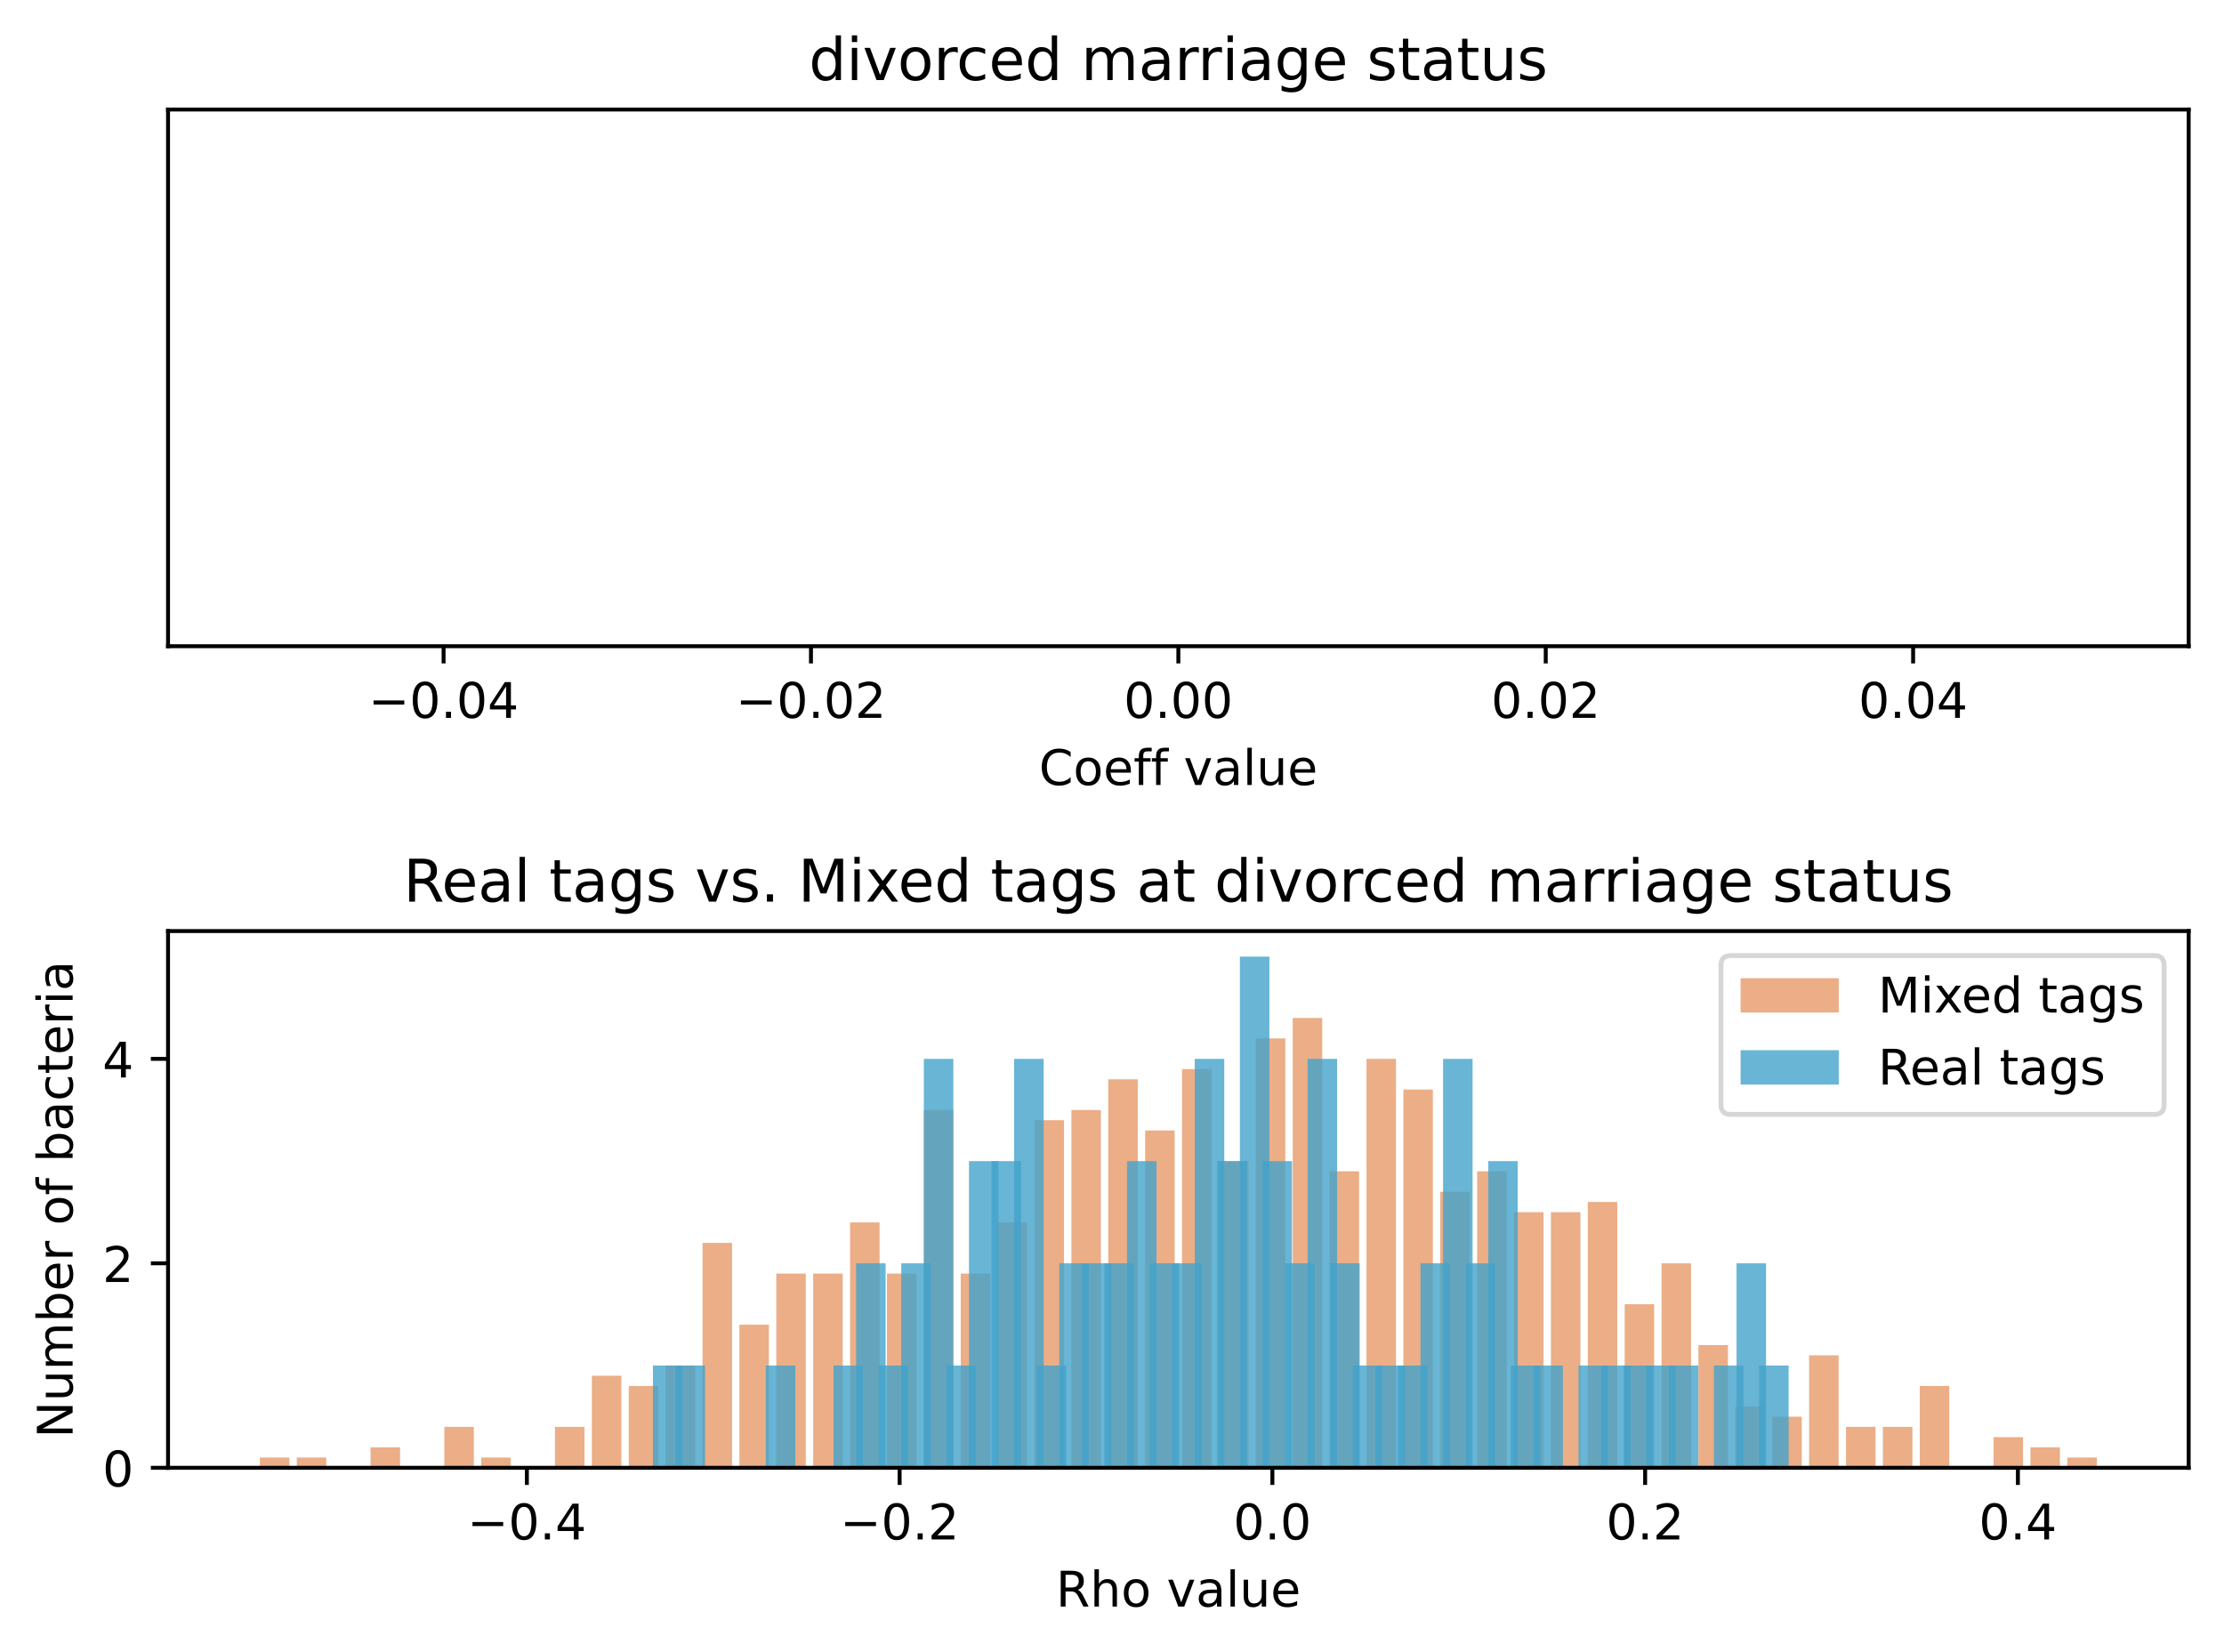 <?xml version="1.0" encoding="utf-8" standalone="no"?>
<!DOCTYPE svg PUBLIC "-//W3C//DTD SVG 1.1//EN"
  "http://www.w3.org/Graphics/SVG/1.1/DTD/svg11.dtd">
<!-- Created with matplotlib (https://matplotlib.org/) -->
<svg height="336.634pt" version="1.1" viewBox="0 0 453.171 336.634" width="453.171pt" xmlns="http://www.w3.org/2000/svg" xmlns:xlink="http://www.w3.org/1999/xlink">
 <defs>
  <style type="text/css">*{stroke-linecap:butt;stroke-linejoin:round;}</style>
 </defs>
 <g id="figure_1">
  <g id="patch_1">
   <path d="M 0 336.634 
L 453.171 336.634 
L 453.171 0 
L 0 0 
z
" style="fill:#ffffff;"/>
  </g>
  <g id="axes_1">
   <g id="patch_2">
    <path d="M 34.241 131.678 
L 445.971 131.678 
L 445.971 22.318 
L 34.241 22.318 
z
" style="fill:#ffffff;"/>
   </g>
   <g id="matplotlib.axis_1">
    <g id="xtick_1">
     <g id="line2d_1">
      <defs>
       <path d="M 0 0 
L 0 3.5 
" id="m113844a8a0" style="stroke:#000000;stroke-width:0.8;"/>
      </defs>
      <g>
       <use style="stroke:#000000;stroke-width:0.8;" x="90.386" xlink:href="#m113844a8a0" y="131.678"/>
      </g>
     </g>
     <g id="text_1">
      <!-- −0.04 -->
      <g transform="translate(75.063 146.277)scale(0.1 -0.1)">
       <defs>
        <path d="M 10.594 35.5 
L 73.188 35.5 
L 73.188 27.203 
L 10.594 27.203 
z
" id="DejaVuSans-8722"/>
        <path d="M 31.781 66.406 
Q 24.172 66.406 20.328 58.906 
Q 16.5 51.422 16.5 36.375 
Q 16.5 21.391 20.328 13.891 
Q 24.172 6.391 31.781 6.391 
Q 39.453 6.391 43.281 13.891 
Q 47.125 21.391 47.125 36.375 
Q 47.125 51.422 43.281 58.906 
Q 39.453 66.406 31.781 66.406 
z
M 31.781 74.219 
Q 44.047 74.219 50.516 64.516 
Q 56.984 54.828 56.984 36.375 
Q 56.984 17.969 50.516 8.266 
Q 44.047 -1.422 31.781 -1.422 
Q 19.531 -1.422 13.062 8.266 
Q 6.594 17.969 6.594 36.375 
Q 6.594 54.828 13.062 64.516 
Q 19.531 74.219 31.781 74.219 
z
" id="DejaVuSans-48"/>
        <path d="M 10.688 12.406 
L 21 12.406 
L 21 0 
L 10.688 0 
z
" id="DejaVuSans-46"/>
        <path d="M 37.797 64.312 
L 12.891 25.391 
L 37.797 25.391 
z
M 35.203 72.906 
L 47.609 72.906 
L 47.609 25.391 
L 58.016 25.391 
L 58.016 17.188 
L 47.609 17.188 
L 47.609 0 
L 37.797 0 
L 37.797 17.188 
L 4.891 17.188 
L 4.891 26.703 
z
" id="DejaVuSans-52"/>
       </defs>
       <use xlink:href="#DejaVuSans-8722"/>
       <use x="83.789" xlink:href="#DejaVuSans-48"/>
       <use x="147.412" xlink:href="#DejaVuSans-46"/>
       <use x="179.199" xlink:href="#DejaVuSans-48"/>
       <use x="242.822" xlink:href="#DejaVuSans-52"/>
      </g>
     </g>
    </g>
    <g id="xtick_2">
     <g id="line2d_2">
      <g>
       <use style="stroke:#000000;stroke-width:0.8;" x="165.246" xlink:href="#m113844a8a0" y="131.678"/>
      </g>
     </g>
     <g id="text_2">
      <!-- −0.02 -->
      <g transform="translate(149.923 146.277)scale(0.1 -0.1)">
       <defs>
        <path d="M 19.188 8.297 
L 53.609 8.297 
L 53.609 0 
L 7.328 0 
L 7.328 8.297 
Q 12.938 14.109 22.625 23.891 
Q 32.328 33.688 34.812 36.531 
Q 39.547 41.844 41.422 45.531 
Q 43.312 49.219 43.312 52.781 
Q 43.312 58.594 39.234 62.25 
Q 35.156 65.922 28.609 65.922 
Q 23.969 65.922 18.812 64.312 
Q 13.672 62.703 7.812 59.422 
L 7.812 69.391 
Q 13.766 71.781 18.938 73 
Q 24.125 74.219 28.422 74.219 
Q 39.75 74.219 46.484 68.547 
Q 53.219 62.891 53.219 53.422 
Q 53.219 48.922 51.531 44.891 
Q 49.859 40.875 45.406 35.406 
Q 44.188 33.984 37.641 27.219 
Q 31.109 20.453 19.188 8.297 
z
" id="DejaVuSans-50"/>
       </defs>
       <use xlink:href="#DejaVuSans-8722"/>
       <use x="83.789" xlink:href="#DejaVuSans-48"/>
       <use x="147.412" xlink:href="#DejaVuSans-46"/>
       <use x="179.199" xlink:href="#DejaVuSans-48"/>
       <use x="242.822" xlink:href="#DejaVuSans-50"/>
      </g>
     </g>
    </g>
    <g id="xtick_3">
     <g id="line2d_3">
      <g>
       <use style="stroke:#000000;stroke-width:0.8;" x="240.106" xlink:href="#m113844a8a0" y="131.678"/>
      </g>
     </g>
     <g id="text_3">
      <!-- 0.00 -->
      <g transform="translate(228.973 146.277)scale(0.1 -0.1)">
       <use xlink:href="#DejaVuSans-48"/>
       <use x="63.623" xlink:href="#DejaVuSans-46"/>
       <use x="95.41" xlink:href="#DejaVuSans-48"/>
       <use x="159.033" xlink:href="#DejaVuSans-48"/>
      </g>
     </g>
    </g>
    <g id="xtick_4">
     <g id="line2d_4">
      <g>
       <use style="stroke:#000000;stroke-width:0.8;" x="314.966" xlink:href="#m113844a8a0" y="131.678"/>
      </g>
     </g>
     <g id="text_4">
      <!-- 0.02 -->
      <g transform="translate(303.833 146.277)scale(0.1 -0.1)">
       <use xlink:href="#DejaVuSans-48"/>
       <use x="63.623" xlink:href="#DejaVuSans-46"/>
       <use x="95.41" xlink:href="#DejaVuSans-48"/>
       <use x="159.033" xlink:href="#DejaVuSans-50"/>
      </g>
     </g>
    </g>
    <g id="xtick_5">
     <g id="line2d_5">
      <g>
       <use style="stroke:#000000;stroke-width:0.8;" x="389.826" xlink:href="#m113844a8a0" y="131.678"/>
      </g>
     </g>
     <g id="text_5">
      <!-- 0.04 -->
      <g transform="translate(378.693 146.277)scale(0.1 -0.1)">
       <use xlink:href="#DejaVuSans-48"/>
       <use x="63.623" xlink:href="#DejaVuSans-46"/>
       <use x="95.41" xlink:href="#DejaVuSans-48"/>
       <use x="159.033" xlink:href="#DejaVuSans-52"/>
      </g>
     </g>
    </g>
    <g id="text_6">
     <!-- Coeff value -->
     <g transform="translate(211.711 159.955)scale(0.1 -0.1)">
      <defs>
       <path d="M 64.406 67.281 
L 64.406 56.891 
Q 59.422 61.531 53.781 63.812 
Q 48.141 66.109 41.797 66.109 
Q 29.297 66.109 22.656 58.469 
Q 16.016 50.828 16.016 36.375 
Q 16.016 21.969 22.656 14.328 
Q 29.297 6.688 41.797 6.688 
Q 48.141 6.688 53.781 8.984 
Q 59.422 11.281 64.406 15.922 
L 64.406 5.609 
Q 59.234 2.094 53.438 0.328 
Q 47.656 -1.422 41.219 -1.422 
Q 24.656 -1.422 15.125 8.703 
Q 5.609 18.844 5.609 36.375 
Q 5.609 53.953 15.125 64.078 
Q 24.656 74.219 41.219 74.219 
Q 47.75 74.219 53.531 72.484 
Q 59.328 70.75 64.406 67.281 
z
" id="DejaVuSans-67"/>
       <path d="M 30.609 48.391 
Q 23.391 48.391 19.188 42.75 
Q 14.984 37.109 14.984 27.297 
Q 14.984 17.484 19.156 11.844 
Q 23.344 6.203 30.609 6.203 
Q 37.797 6.203 41.984 11.859 
Q 46.188 17.531 46.188 27.297 
Q 46.188 37.016 41.984 42.703 
Q 37.797 48.391 30.609 48.391 
z
M 30.609 56 
Q 42.328 56 49.016 48.375 
Q 55.719 40.766 55.719 27.297 
Q 55.719 13.875 49.016 6.219 
Q 42.328 -1.422 30.609 -1.422 
Q 18.844 -1.422 12.172 6.219 
Q 5.516 13.875 5.516 27.297 
Q 5.516 40.766 12.172 48.375 
Q 18.844 56 30.609 56 
z
" id="DejaVuSans-111"/>
       <path d="M 56.203 29.594 
L 56.203 25.203 
L 14.891 25.203 
Q 15.484 15.922 20.484 11.062 
Q 25.484 6.203 34.422 6.203 
Q 39.594 6.203 44.453 7.469 
Q 49.312 8.734 54.109 11.281 
L 54.109 2.781 
Q 49.266 0.734 44.188 -0.344 
Q 39.109 -1.422 33.891 -1.422 
Q 20.797 -1.422 13.156 6.188 
Q 5.516 13.812 5.516 26.812 
Q 5.516 40.234 12.766 48.109 
Q 20.016 56 32.328 56 
Q 43.359 56 49.781 48.891 
Q 56.203 41.797 56.203 29.594 
z
M 47.219 32.234 
Q 47.125 39.594 43.094 43.984 
Q 39.062 48.391 32.422 48.391 
Q 24.906 48.391 20.391 44.141 
Q 15.875 39.891 15.188 32.172 
z
" id="DejaVuSans-101"/>
       <path d="M 37.109 75.984 
L 37.109 68.5 
L 28.516 68.5 
Q 23.688 68.5 21.797 66.547 
Q 19.922 64.594 19.922 59.516 
L 19.922 54.688 
L 34.719 54.688 
L 34.719 47.703 
L 19.922 47.703 
L 19.922 0 
L 10.891 0 
L 10.891 47.703 
L 2.297 47.703 
L 2.297 54.688 
L 10.891 54.688 
L 10.891 58.5 
Q 10.891 67.625 15.141 71.797 
Q 19.391 75.984 28.609 75.984 
z
" id="DejaVuSans-102"/>
       <path id="DejaVuSans-32"/>
       <path d="M 2.984 54.688 
L 12.5 54.688 
L 29.594 8.797 
L 46.688 54.688 
L 56.203 54.688 
L 35.688 0 
L 23.484 0 
z
" id="DejaVuSans-118"/>
       <path d="M 34.281 27.484 
Q 23.391 27.484 19.188 25 
Q 14.984 22.516 14.984 16.5 
Q 14.984 11.719 18.141 8.906 
Q 21.297 6.109 26.703 6.109 
Q 34.188 6.109 38.703 11.406 
Q 43.219 16.703 43.219 25.484 
L 43.219 27.484 
z
M 52.203 31.203 
L 52.203 0 
L 43.219 0 
L 43.219 8.297 
Q 40.141 3.328 35.547 0.953 
Q 30.953 -1.422 24.312 -1.422 
Q 15.922 -1.422 10.953 3.297 
Q 6 8.016 6 15.922 
Q 6 25.141 12.172 29.828 
Q 18.359 34.516 30.609 34.516 
L 43.219 34.516 
L 43.219 35.406 
Q 43.219 41.609 39.141 45 
Q 35.062 48.391 27.688 48.391 
Q 23 48.391 18.547 47.266 
Q 14.109 46.141 10.016 43.891 
L 10.016 52.203 
Q 14.938 54.109 19.578 55.047 
Q 24.219 56 28.609 56 
Q 40.484 56 46.344 49.844 
Q 52.203 43.703 52.203 31.203 
z
" id="DejaVuSans-97"/>
       <path d="M 9.422 75.984 
L 18.406 75.984 
L 18.406 0 
L 9.422 0 
z
" id="DejaVuSans-108"/>
       <path d="M 8.5 21.578 
L 8.5 54.688 
L 17.484 54.688 
L 17.484 21.922 
Q 17.484 14.156 20.5 10.266 
Q 23.531 6.391 29.594 6.391 
Q 36.859 6.391 41.078 11.031 
Q 45.312 15.672 45.312 23.688 
L 45.312 54.688 
L 54.297 54.688 
L 54.297 0 
L 45.312 0 
L 45.312 8.406 
Q 42.047 3.422 37.719 1 
Q 33.406 -1.422 27.688 -1.422 
Q 18.266 -1.422 13.375 4.438 
Q 8.5 10.297 8.5 21.578 
z
M 31.109 56 
z
" id="DejaVuSans-117"/>
      </defs>
      <use xlink:href="#DejaVuSans-67"/>
      <use x="69.824" xlink:href="#DejaVuSans-111"/>
      <use x="131.006" xlink:href="#DejaVuSans-101"/>
      <use x="192.529" xlink:href="#DejaVuSans-102"/>
      <use x="227.734" xlink:href="#DejaVuSans-102"/>
      <use x="262.939" xlink:href="#DejaVuSans-32"/>
      <use x="294.727" xlink:href="#DejaVuSans-118"/>
      <use x="353.906" xlink:href="#DejaVuSans-97"/>
      <use x="415.186" xlink:href="#DejaVuSans-108"/>
      <use x="442.969" xlink:href="#DejaVuSans-117"/>
      <use x="506.348" xlink:href="#DejaVuSans-101"/>
     </g>
    </g>
   </g>
   <g id="matplotlib.axis_2"/>
   <g id="patch_3">
    <path d="M 34.241 131.678 
L 34.241 22.318 
" style="fill:none;stroke:#000000;stroke-linecap:square;stroke-linejoin:miter;stroke-width:0.8;"/>
   </g>
   <g id="patch_4">
    <path d="M 445.971 131.678 
L 445.971 22.318 
" style="fill:none;stroke:#000000;stroke-linecap:square;stroke-linejoin:miter;stroke-width:0.8;"/>
   </g>
   <g id="patch_5">
    <path d="M 34.241 131.678 
L 445.971 131.678 
" style="fill:none;stroke:#000000;stroke-linecap:square;stroke-linejoin:miter;stroke-width:0.8;"/>
   </g>
   <g id="patch_6">
    <path d="M 34.241 22.318 
L 445.971 22.318 
" style="fill:none;stroke:#000000;stroke-linecap:square;stroke-linejoin:miter;stroke-width:0.8;"/>
   </g>
   <g id="text_7">
    <!-- divorced marriage status -->
    <g transform="translate(164.833 16.318)scale(0.12 -0.12)">
     <defs>
      <path d="M 45.406 46.391 
L 45.406 75.984 
L 54.391 75.984 
L 54.391 0 
L 45.406 0 
L 45.406 8.203 
Q 42.578 3.328 38.25 0.953 
Q 33.938 -1.422 27.875 -1.422 
Q 17.969 -1.422 11.734 6.484 
Q 5.516 14.406 5.516 27.297 
Q 5.516 40.188 11.734 48.094 
Q 17.969 56 27.875 56 
Q 33.938 56 38.25 53.625 
Q 42.578 51.266 45.406 46.391 
z
M 14.797 27.297 
Q 14.797 17.391 18.875 11.75 
Q 22.953 6.109 30.078 6.109 
Q 37.203 6.109 41.297 11.75 
Q 45.406 17.391 45.406 27.297 
Q 45.406 37.203 41.297 42.844 
Q 37.203 48.484 30.078 48.484 
Q 22.953 48.484 18.875 42.844 
Q 14.797 37.203 14.797 27.297 
z
" id="DejaVuSans-100"/>
      <path d="M 9.422 54.688 
L 18.406 54.688 
L 18.406 0 
L 9.422 0 
z
M 9.422 75.984 
L 18.406 75.984 
L 18.406 64.594 
L 9.422 64.594 
z
" id="DejaVuSans-105"/>
      <path d="M 41.109 46.297 
Q 39.594 47.172 37.812 47.578 
Q 36.031 48 33.891 48 
Q 26.266 48 22.188 43.047 
Q 18.109 38.094 18.109 28.812 
L 18.109 0 
L 9.078 0 
L 9.078 54.688 
L 18.109 54.688 
L 18.109 46.188 
Q 20.953 51.172 25.484 53.578 
Q 30.031 56 36.531 56 
Q 37.453 56 38.578 55.875 
Q 39.703 55.766 41.062 55.516 
z
" id="DejaVuSans-114"/>
      <path d="M 48.781 52.594 
L 48.781 44.188 
Q 44.969 46.297 41.141 47.344 
Q 37.312 48.391 33.406 48.391 
Q 24.656 48.391 19.812 42.844 
Q 14.984 37.312 14.984 27.297 
Q 14.984 17.281 19.812 11.734 
Q 24.656 6.203 33.406 6.203 
Q 37.312 6.203 41.141 7.25 
Q 44.969 8.297 48.781 10.406 
L 48.781 2.094 
Q 45.016 0.344 40.984 -0.531 
Q 36.969 -1.422 32.422 -1.422 
Q 20.062 -1.422 12.781 6.344 
Q 5.516 14.109 5.516 27.297 
Q 5.516 40.672 12.859 48.328 
Q 20.219 56 33.016 56 
Q 37.156 56 41.109 55.141 
Q 45.062 54.297 48.781 52.594 
z
" id="DejaVuSans-99"/>
      <path d="M 52 44.188 
Q 55.375 50.25 60.062 53.125 
Q 64.75 56 71.094 56 
Q 79.641 56 84.281 50.016 
Q 88.922 44.047 88.922 33.016 
L 88.922 0 
L 79.891 0 
L 79.891 32.719 
Q 79.891 40.578 77.094 44.375 
Q 74.312 48.188 68.609 48.188 
Q 61.625 48.188 57.562 43.547 
Q 53.516 38.922 53.516 30.906 
L 53.516 0 
L 44.484 0 
L 44.484 32.719 
Q 44.484 40.625 41.703 44.406 
Q 38.922 48.188 33.109 48.188 
Q 26.219 48.188 22.156 43.531 
Q 18.109 38.875 18.109 30.906 
L 18.109 0 
L 9.078 0 
L 9.078 54.688 
L 18.109 54.688 
L 18.109 46.188 
Q 21.188 51.219 25.484 53.609 
Q 29.781 56 35.688 56 
Q 41.656 56 45.828 52.969 
Q 50 49.953 52 44.188 
z
" id="DejaVuSans-109"/>
      <path d="M 45.406 27.984 
Q 45.406 37.75 41.375 43.109 
Q 37.359 48.484 30.078 48.484 
Q 22.859 48.484 18.828 43.109 
Q 14.797 37.75 14.797 27.984 
Q 14.797 18.266 18.828 12.891 
Q 22.859 7.516 30.078 7.516 
Q 37.359 7.516 41.375 12.891 
Q 45.406 18.266 45.406 27.984 
z
M 54.391 6.781 
Q 54.391 -7.172 48.188 -13.984 
Q 42 -20.797 29.203 -20.797 
Q 24.469 -20.797 20.266 -20.094 
Q 16.062 -19.391 12.109 -17.922 
L 12.109 -9.188 
Q 16.062 -11.328 19.922 -12.344 
Q 23.781 -13.375 27.781 -13.375 
Q 36.625 -13.375 41.016 -8.766 
Q 45.406 -4.156 45.406 5.172 
L 45.406 9.625 
Q 42.625 4.781 38.281 2.391 
Q 33.938 0 27.875 0 
Q 17.828 0 11.672 7.656 
Q 5.516 15.328 5.516 27.984 
Q 5.516 40.672 11.672 48.328 
Q 17.828 56 27.875 56 
Q 33.938 56 38.281 53.609 
Q 42.625 51.219 45.406 46.391 
L 45.406 54.688 
L 54.391 54.688 
z
" id="DejaVuSans-103"/>
      <path d="M 44.281 53.078 
L 44.281 44.578 
Q 40.484 46.531 36.375 47.5 
Q 32.281 48.484 27.875 48.484 
Q 21.188 48.484 17.844 46.438 
Q 14.5 44.391 14.5 40.281 
Q 14.5 37.156 16.891 35.375 
Q 19.281 33.594 26.516 31.984 
L 29.594 31.297 
Q 39.156 29.25 43.188 25.516 
Q 47.219 21.781 47.219 15.094 
Q 47.219 7.469 41.188 3.016 
Q 35.156 -1.422 24.609 -1.422 
Q 20.219 -1.422 15.453 -0.562 
Q 10.688 0.297 5.422 2 
L 5.422 11.281 
Q 10.406 8.688 15.234 7.391 
Q 20.062 6.109 24.812 6.109 
Q 31.156 6.109 34.562 8.281 
Q 37.984 10.453 37.984 14.406 
Q 37.984 18.062 35.516 20.016 
Q 33.062 21.969 24.703 23.781 
L 21.578 24.516 
Q 13.234 26.266 9.516 29.906 
Q 5.812 33.547 5.812 39.891 
Q 5.812 47.609 11.281 51.797 
Q 16.75 56 26.812 56 
Q 31.781 56 36.172 55.266 
Q 40.578 54.547 44.281 53.078 
z
" id="DejaVuSans-115"/>
      <path d="M 18.312 70.219 
L 18.312 54.688 
L 36.812 54.688 
L 36.812 47.703 
L 18.312 47.703 
L 18.312 18.016 
Q 18.312 11.328 20.141 9.422 
Q 21.969 7.516 27.594 7.516 
L 36.812 7.516 
L 36.812 0 
L 27.594 0 
Q 17.188 0 13.234 3.875 
Q 9.281 7.766 9.281 18.016 
L 9.281 47.703 
L 2.688 47.703 
L 2.688 54.688 
L 9.281 54.688 
L 9.281 70.219 
z
" id="DejaVuSans-116"/>
     </defs>
     <use xlink:href="#DejaVuSans-100"/>
     <use x="63.477" xlink:href="#DejaVuSans-105"/>
     <use x="91.26" xlink:href="#DejaVuSans-118"/>
     <use x="150.439" xlink:href="#DejaVuSans-111"/>
     <use x="211.621" xlink:href="#DejaVuSans-114"/>
     <use x="250.484" xlink:href="#DejaVuSans-99"/>
     <use x="305.465" xlink:href="#DejaVuSans-101"/>
     <use x="366.988" xlink:href="#DejaVuSans-100"/>
     <use x="430.465" xlink:href="#DejaVuSans-32"/>
     <use x="462.252" xlink:href="#DejaVuSans-109"/>
     <use x="559.664" xlink:href="#DejaVuSans-97"/>
     <use x="620.943" xlink:href="#DejaVuSans-114"/>
     <use x="660.307" xlink:href="#DejaVuSans-114"/>
     <use x="701.42" xlink:href="#DejaVuSans-105"/>
     <use x="729.203" xlink:href="#DejaVuSans-97"/>
     <use x="790.482" xlink:href="#DejaVuSans-103"/>
     <use x="853.959" xlink:href="#DejaVuSans-101"/>
     <use x="915.482" xlink:href="#DejaVuSans-32"/>
     <use x="947.27" xlink:href="#DejaVuSans-115"/>
     <use x="999.369" xlink:href="#DejaVuSans-116"/>
     <use x="1038.578" xlink:href="#DejaVuSans-97"/>
     <use x="1099.857" xlink:href="#DejaVuSans-116"/>
     <use x="1139.066" xlink:href="#DejaVuSans-117"/>
     <use x="1202.445" xlink:href="#DejaVuSans-115"/>
    </g>
   </g>
  </g>
  <g id="axes_2">
   <g id="patch_7">
    <path d="M 34.241 299.078 
L 445.971 299.078 
L 445.971 189.718 
L 34.241 189.718 
z
" style="fill:#ffffff;"/>
   </g>
   <g id="patch_8">
    <path clip-path="url(#p872547161a)" d="M 52.956 299.078 
L 58.968 299.078 
L 58.968 296.995 
L 52.956 296.995 
z
" style="fill:#d95f0e;opacity:0.5;"/>
   </g>
   <g id="patch_9">
    <path clip-path="url(#p872547161a)" d="M 60.472 299.078 
L 66.485 299.078 
L 66.485 296.995 
L 60.472 296.995 
z
" style="fill:#d95f0e;opacity:0.5;"/>
   </g>
   <g id="patch_10">
    <path clip-path="url(#p872547161a)" d="M 67.988 299.078 
L 74.001 299.078 
L 74.001 299.078 
L 67.988 299.078 
z
" style="fill:#d95f0e;opacity:0.5;"/>
   </g>
   <g id="patch_11">
    <path clip-path="url(#p872547161a)" d="M 75.504 299.078 
L 81.517 299.078 
L 81.517 294.912 
L 75.504 294.912 
z
" style="fill:#d95f0e;opacity:0.5;"/>
   </g>
   <g id="patch_12">
    <path clip-path="url(#p872547161a)" d="M 83.02 299.078 
L 89.033 299.078 
L 89.033 299.078 
L 83.02 299.078 
z
" style="fill:#d95f0e;opacity:0.5;"/>
   </g>
   <g id="patch_13">
    <path clip-path="url(#p872547161a)" d="M 90.536 299.078 
L 96.549 299.078 
L 96.549 290.746 
L 90.536 290.746 
z
" style="fill:#d95f0e;opacity:0.5;"/>
   </g>
   <g id="patch_14">
    <path clip-path="url(#p872547161a)" d="M 98.052 299.078 
L 104.065 299.078 
L 104.065 296.995 
L 98.052 296.995 
z
" style="fill:#d95f0e;opacity:0.5;"/>
   </g>
   <g id="patch_15">
    <path clip-path="url(#p872547161a)" d="M 105.568 299.078 
L 111.581 299.078 
L 111.581 299.078 
L 105.568 299.078 
z
" style="fill:#d95f0e;opacity:0.5;"/>
   </g>
   <g id="patch_16">
    <path clip-path="url(#p872547161a)" d="M 113.084 299.078 
L 119.097 299.078 
L 119.097 290.746 
L 113.084 290.746 
z
" style="fill:#d95f0e;opacity:0.5;"/>
   </g>
   <g id="patch_17">
    <path clip-path="url(#p872547161a)" d="M 120.6 299.078 
L 126.613 299.078 
L 126.613 280.331 
L 120.6 280.331 
z
" style="fill:#d95f0e;opacity:0.5;"/>
   </g>
   <g id="patch_18">
    <path clip-path="url(#p872547161a)" d="M 128.116 299.078 
L 134.129 299.078 
L 134.129 282.414 
L 128.116 282.414 
z
" style="fill:#d95f0e;opacity:0.5;"/>
   </g>
   <g id="patch_19">
    <path clip-path="url(#p872547161a)" d="M 135.632 299.078 
L 141.645 299.078 
L 141.645 278.248 
L 135.632 278.248 
z
" style="fill:#d95f0e;opacity:0.5;"/>
   </g>
   <g id="patch_20">
    <path clip-path="url(#p872547161a)" d="M 143.148 299.078 
L 149.161 299.078 
L 149.161 253.251 
L 143.148 253.251 
z
" style="fill:#d95f0e;opacity:0.5;"/>
   </g>
   <g id="patch_21">
    <path clip-path="url(#p872547161a)" d="M 150.664 299.078 
L 156.677 299.078 
L 156.677 269.915 
L 150.664 269.915 
z
" style="fill:#d95f0e;opacity:0.5;"/>
   </g>
   <g id="patch_22">
    <path clip-path="url(#p872547161a)" d="M 158.181 299.078 
L 164.193 299.078 
L 164.193 259.5 
L 158.181 259.5 
z
" style="fill:#d95f0e;opacity:0.5;"/>
   </g>
   <g id="patch_23">
    <path clip-path="url(#p872547161a)" d="M 165.697 299.078 
L 171.709 299.078 
L 171.709 259.5 
L 165.697 259.5 
z
" style="fill:#d95f0e;opacity:0.5;"/>
   </g>
   <g id="patch_24">
    <path clip-path="url(#p872547161a)" d="M 173.213 299.078 
L 179.226 299.078 
L 179.226 249.085 
L 173.213 249.085 
z
" style="fill:#d95f0e;opacity:0.5;"/>
   </g>
   <g id="patch_25">
    <path clip-path="url(#p872547161a)" d="M 180.729 299.078 
L 186.742 299.078 
L 186.742 259.5 
L 180.729 259.5 
z
" style="fill:#d95f0e;opacity:0.5;"/>
   </g>
   <g id="patch_26">
    <path clip-path="url(#p872547161a)" d="M 188.245 299.078 
L 194.258 299.078 
L 194.258 226.171 
L 188.245 226.171 
z
" style="fill:#d95f0e;opacity:0.5;"/>
   </g>
   <g id="patch_27">
    <path clip-path="url(#p872547161a)" d="M 195.761 299.078 
L 201.774 299.078 
L 201.774 259.5 
L 195.761 259.5 
z
" style="fill:#d95f0e;opacity:0.5;"/>
   </g>
   <g id="patch_28">
    <path clip-path="url(#p872547161a)" d="M 203.277 299.078 
L 209.29 299.078 
L 209.29 249.085 
L 203.277 249.085 
z
" style="fill:#d95f0e;opacity:0.5;"/>
   </g>
   <g id="patch_29">
    <path clip-path="url(#p872547161a)" d="M 210.793 299.078 
L 216.806 299.078 
L 216.806 228.255 
L 210.793 228.255 
z
" style="fill:#d95f0e;opacity:0.5;"/>
   </g>
   <g id="patch_30">
    <path clip-path="url(#p872547161a)" d="M 218.309 299.078 
L 224.322 299.078 
L 224.322 226.171 
L 218.309 226.171 
z
" style="fill:#d95f0e;opacity:0.5;"/>
   </g>
   <g id="patch_31">
    <path clip-path="url(#p872547161a)" d="M 225.825 299.078 
L 231.838 299.078 
L 231.838 219.922 
L 225.825 219.922 
z
" style="fill:#d95f0e;opacity:0.5;"/>
   </g>
   <g id="patch_32">
    <path clip-path="url(#p872547161a)" d="M 233.341 299.078 
L 239.354 299.078 
L 239.354 230.338 
L 233.341 230.338 
z
" style="fill:#d95f0e;opacity:0.5;"/>
   </g>
   <g id="patch_33">
    <path clip-path="url(#p872547161a)" d="M 240.857 299.078 
L 246.87 299.078 
L 246.87 217.839 
L 240.857 217.839 
z
" style="fill:#d95f0e;opacity:0.5;"/>
   </g>
   <g id="patch_34">
    <path clip-path="url(#p872547161a)" d="M 248.373 299.078 
L 254.386 299.078 
L 254.386 236.587 
L 248.373 236.587 
z
" style="fill:#d95f0e;opacity:0.5;"/>
   </g>
   <g id="patch_35">
    <path clip-path="url(#p872547161a)" d="M 255.889 299.078 
L 261.902 299.078 
L 261.902 211.59 
L 255.889 211.59 
z
" style="fill:#d95f0e;opacity:0.5;"/>
   </g>
   <g id="patch_36">
    <path clip-path="url(#p872547161a)" d="M 263.405 299.078 
L 269.418 299.078 
L 269.418 207.424 
L 263.405 207.424 
z
" style="fill:#d95f0e;opacity:0.5;"/>
   </g>
   <g id="patch_37">
    <path clip-path="url(#p872547161a)" d="M 270.921 299.078 
L 276.934 299.078 
L 276.934 238.67 
L 270.921 238.67 
z
" style="fill:#d95f0e;opacity:0.5;"/>
   </g>
   <g id="patch_38">
    <path clip-path="url(#p872547161a)" d="M 278.438 299.078 
L 284.45 299.078 
L 284.45 215.756 
L 278.438 215.756 
z
" style="fill:#d95f0e;opacity:0.5;"/>
   </g>
   <g id="patch_39">
    <path clip-path="url(#p872547161a)" d="M 285.954 299.078 
L 291.966 299.078 
L 291.966 222.005 
L 285.954 222.005 
z
" style="fill:#d95f0e;opacity:0.5;"/>
   </g>
   <g id="patch_40">
    <path clip-path="url(#p872547161a)" d="M 293.47 299.078 
L 299.483 299.078 
L 299.483 242.836 
L 293.47 242.836 
z
" style="fill:#d95f0e;opacity:0.5;"/>
   </g>
   <g id="patch_41">
    <path clip-path="url(#p872547161a)" d="M 300.986 299.078 
L 306.999 299.078 
L 306.999 238.67 
L 300.986 238.67 
z
" style="fill:#d95f0e;opacity:0.5;"/>
   </g>
   <g id="patch_42">
    <path clip-path="url(#p872547161a)" d="M 308.502 299.078 
L 314.515 299.078 
L 314.515 247.002 
L 308.502 247.002 
z
" style="fill:#d95f0e;opacity:0.5;"/>
   </g>
   <g id="patch_43">
    <path clip-path="url(#p872547161a)" d="M 316.018 299.078 
L 322.031 299.078 
L 322.031 247.002 
L 316.018 247.002 
z
" style="fill:#d95f0e;opacity:0.5;"/>
   </g>
   <g id="patch_44">
    <path clip-path="url(#p872547161a)" d="M 323.534 299.078 
L 329.547 299.078 
L 329.547 244.919 
L 323.534 244.919 
z
" style="fill:#d95f0e;opacity:0.5;"/>
   </g>
   <g id="patch_45">
    <path clip-path="url(#p872547161a)" d="M 331.05 299.078 
L 337.063 299.078 
L 337.063 265.749 
L 331.05 265.749 
z
" style="fill:#d95f0e;opacity:0.5;"/>
   </g>
   <g id="patch_46">
    <path clip-path="url(#p872547161a)" d="M 338.566 299.078 
L 344.579 299.078 
L 344.579 257.417 
L 338.566 257.417 
z
" style="fill:#d95f0e;opacity:0.5;"/>
   </g>
   <g id="patch_47">
    <path clip-path="url(#p872547161a)" d="M 346.082 299.078 
L 352.095 299.078 
L 352.095 274.082 
L 346.082 274.082 
z
" style="fill:#d95f0e;opacity:0.5;"/>
   </g>
   <g id="patch_48">
    <path clip-path="url(#p872547161a)" d="M 353.598 299.078 
L 359.611 299.078 
L 359.611 286.58 
L 353.598 286.58 
z
" style="fill:#d95f0e;opacity:0.5;"/>
   </g>
   <g id="patch_49">
    <path clip-path="url(#p872547161a)" d="M 361.114 299.078 
L 367.127 299.078 
L 367.127 288.663 
L 361.114 288.663 
z
" style="fill:#d95f0e;opacity:0.5;"/>
   </g>
   <g id="patch_50">
    <path clip-path="url(#p872547161a)" d="M 368.63 299.078 
L 374.643 299.078 
L 374.643 276.165 
L 368.63 276.165 
z
" style="fill:#d95f0e;opacity:0.5;"/>
   </g>
   <g id="patch_51">
    <path clip-path="url(#p872547161a)" d="M 376.146 299.078 
L 382.159 299.078 
L 382.159 290.746 
L 376.146 290.746 
z
" style="fill:#d95f0e;opacity:0.5;"/>
   </g>
   <g id="patch_52">
    <path clip-path="url(#p872547161a)" d="M 383.662 299.078 
L 389.675 299.078 
L 389.675 290.746 
L 383.662 290.746 
z
" style="fill:#d95f0e;opacity:0.5;"/>
   </g>
   <g id="patch_53">
    <path clip-path="url(#p872547161a)" d="M 391.179 299.078 
L 397.191 299.078 
L 397.191 282.414 
L 391.179 282.414 
z
" style="fill:#d95f0e;opacity:0.5;"/>
   </g>
   <g id="patch_54">
    <path clip-path="url(#p872547161a)" d="M 398.695 299.078 
L 404.707 299.078 
L 404.707 299.078 
L 398.695 299.078 
z
" style="fill:#d95f0e;opacity:0.5;"/>
   </g>
   <g id="patch_55">
    <path clip-path="url(#p872547161a)" d="M 406.211 299.078 
L 412.223 299.078 
L 412.223 292.829 
L 406.211 292.829 
z
" style="fill:#d95f0e;opacity:0.5;"/>
   </g>
   <g id="patch_56">
    <path clip-path="url(#p872547161a)" d="M 413.727 299.078 
L 419.74 299.078 
L 419.74 294.912 
L 413.727 294.912 
z
" style="fill:#d95f0e;opacity:0.5;"/>
   </g>
   <g id="patch_57">
    <path clip-path="url(#p872547161a)" d="M 421.243 299.078 
L 427.256 299.078 
L 427.256 296.995 
L 421.243 296.995 
z
" style="fill:#d95f0e;opacity:0.5;"/>
   </g>
   <g id="patch_58">
    <path clip-path="url(#p872547161a)" d="M 133.045 299.078 
L 139.058 299.078 
L 139.058 278.248 
L 133.045 278.248 
z
" style="fill:#43a2ca;opacity:0.8;"/>
   </g>
   <g id="patch_59">
    <path clip-path="url(#p872547161a)" d="M 137.645 299.078 
L 143.658 299.078 
L 143.658 278.248 
L 137.645 278.248 
z
" style="fill:#43a2ca;opacity:0.8;"/>
   </g>
   <g id="patch_60">
    <path clip-path="url(#p872547161a)" d="M 142.245 299.078 
L 148.258 299.078 
L 148.258 299.078 
L 142.245 299.078 
z
" style="fill:#43a2ca;opacity:0.8;"/>
   </g>
   <g id="patch_61">
    <path clip-path="url(#p872547161a)" d="M 146.845 299.078 
L 152.858 299.078 
L 152.858 299.078 
L 146.845 299.078 
z
" style="fill:#43a2ca;opacity:0.8;"/>
   </g>
   <g id="patch_62">
    <path clip-path="url(#p872547161a)" d="M 151.445 299.078 
L 157.458 299.078 
L 157.458 299.078 
L 151.445 299.078 
z
" style="fill:#43a2ca;opacity:0.8;"/>
   </g>
   <g id="patch_63">
    <path clip-path="url(#p872547161a)" d="M 156.045 299.078 
L 162.058 299.078 
L 162.058 278.248 
L 156.045 278.248 
z
" style="fill:#43a2ca;opacity:0.8;"/>
   </g>
   <g id="patch_64">
    <path clip-path="url(#p872547161a)" d="M 160.645 299.078 
L 166.658 299.078 
L 166.658 299.078 
L 160.645 299.078 
z
" style="fill:#43a2ca;opacity:0.8;"/>
   </g>
   <g id="patch_65">
    <path clip-path="url(#p872547161a)" d="M 165.245 299.078 
L 171.258 299.078 
L 171.258 299.078 
L 165.245 299.078 
z
" style="fill:#43a2ca;opacity:0.8;"/>
   </g>
   <g id="patch_66">
    <path clip-path="url(#p872547161a)" d="M 169.845 299.078 
L 175.858 299.078 
L 175.858 278.248 
L 169.845 278.248 
z
" style="fill:#43a2ca;opacity:0.8;"/>
   </g>
   <g id="patch_67">
    <path clip-path="url(#p872547161a)" d="M 174.445 299.078 
L 180.458 299.078 
L 180.458 257.417 
L 174.445 257.417 
z
" style="fill:#43a2ca;opacity:0.8;"/>
   </g>
   <g id="patch_68">
    <path clip-path="url(#p872547161a)" d="M 179.045 299.078 
L 185.058 299.078 
L 185.058 278.248 
L 179.045 278.248 
z
" style="fill:#43a2ca;opacity:0.8;"/>
   </g>
   <g id="patch_69">
    <path clip-path="url(#p872547161a)" d="M 183.645 299.078 
L 189.658 299.078 
L 189.658 257.417 
L 183.645 257.417 
z
" style="fill:#43a2ca;opacity:0.8;"/>
   </g>
   <g id="patch_70">
    <path clip-path="url(#p872547161a)" d="M 188.245 299.078 
L 194.258 299.078 
L 194.258 215.756 
L 188.245 215.756 
z
" style="fill:#43a2ca;opacity:0.8;"/>
   </g>
   <g id="patch_71">
    <path clip-path="url(#p872547161a)" d="M 192.845 299.078 
L 198.858 299.078 
L 198.858 278.248 
L 192.845 278.248 
z
" style="fill:#43a2ca;opacity:0.8;"/>
   </g>
   <g id="patch_72">
    <path clip-path="url(#p872547161a)" d="M 197.445 299.078 
L 203.458 299.078 
L 203.458 236.587 
L 197.445 236.587 
z
" style="fill:#43a2ca;opacity:0.8;"/>
   </g>
   <g id="patch_73">
    <path clip-path="url(#p872547161a)" d="M 202.045 299.078 
L 208.058 299.078 
L 208.058 236.587 
L 202.045 236.587 
z
" style="fill:#43a2ca;opacity:0.8;"/>
   </g>
   <g id="patch_74">
    <path clip-path="url(#p872547161a)" d="M 206.645 299.078 
L 212.658 299.078 
L 212.658 215.756 
L 206.645 215.756 
z
" style="fill:#43a2ca;opacity:0.8;"/>
   </g>
   <g id="patch_75">
    <path clip-path="url(#p872547161a)" d="M 211.245 299.078 
L 217.258 299.078 
L 217.258 278.248 
L 211.245 278.248 
z
" style="fill:#43a2ca;opacity:0.8;"/>
   </g>
   <g id="patch_76">
    <path clip-path="url(#p872547161a)" d="M 215.845 299.078 
L 221.858 299.078 
L 221.858 257.417 
L 215.845 257.417 
z
" style="fill:#43a2ca;opacity:0.8;"/>
   </g>
   <g id="patch_77">
    <path clip-path="url(#p872547161a)" d="M 220.445 299.078 
L 226.458 299.078 
L 226.458 257.417 
L 220.445 257.417 
z
" style="fill:#43a2ca;opacity:0.8;"/>
   </g>
   <g id="patch_78">
    <path clip-path="url(#p872547161a)" d="M 225.045 299.078 
L 231.058 299.078 
L 231.058 257.417 
L 225.045 257.417 
z
" style="fill:#43a2ca;opacity:0.8;"/>
   </g>
   <g id="patch_79">
    <path clip-path="url(#p872547161a)" d="M 229.645 299.078 
L 235.658 299.078 
L 235.658 236.587 
L 229.645 236.587 
z
" style="fill:#43a2ca;opacity:0.8;"/>
   </g>
   <g id="patch_80">
    <path clip-path="url(#p872547161a)" d="M 234.245 299.078 
L 240.258 299.078 
L 240.258 257.417 
L 234.245 257.417 
z
" style="fill:#43a2ca;opacity:0.8;"/>
   </g>
   <g id="patch_81">
    <path clip-path="url(#p872547161a)" d="M 238.845 299.078 
L 244.858 299.078 
L 244.858 257.417 
L 238.845 257.417 
z
" style="fill:#43a2ca;opacity:0.8;"/>
   </g>
   <g id="patch_82">
    <path clip-path="url(#p872547161a)" d="M 243.445 299.078 
L 249.458 299.078 
L 249.458 215.756 
L 243.445 215.756 
z
" style="fill:#43a2ca;opacity:0.8;"/>
   </g>
   <g id="patch_83">
    <path clip-path="url(#p872547161a)" d="M 248.045 299.078 
L 254.058 299.078 
L 254.058 236.587 
L 248.045 236.587 
z
" style="fill:#43a2ca;opacity:0.8;"/>
   </g>
   <g id="patch_84">
    <path clip-path="url(#p872547161a)" d="M 252.645 299.078 
L 258.658 299.078 
L 258.658 194.926 
L 252.645 194.926 
z
" style="fill:#43a2ca;opacity:0.8;"/>
   </g>
   <g id="patch_85">
    <path clip-path="url(#p872547161a)" d="M 257.245 299.078 
L 263.258 299.078 
L 263.258 236.587 
L 257.245 236.587 
z
" style="fill:#43a2ca;opacity:0.8;"/>
   </g>
   <g id="patch_86">
    <path clip-path="url(#p872547161a)" d="M 261.845 299.078 
L 267.858 299.078 
L 267.858 257.417 
L 261.845 257.417 
z
" style="fill:#43a2ca;opacity:0.8;"/>
   </g>
   <g id="patch_87">
    <path clip-path="url(#p872547161a)" d="M 266.445 299.078 
L 272.458 299.078 
L 272.458 215.756 
L 266.445 215.756 
z
" style="fill:#43a2ca;opacity:0.8;"/>
   </g>
   <g id="patch_88">
    <path clip-path="url(#p872547161a)" d="M 271.045 299.078 
L 277.058 299.078 
L 277.058 257.417 
L 271.045 257.417 
z
" style="fill:#43a2ca;opacity:0.8;"/>
   </g>
   <g id="patch_89">
    <path clip-path="url(#p872547161a)" d="M 275.645 299.078 
L 281.658 299.078 
L 281.658 278.248 
L 275.645 278.248 
z
" style="fill:#43a2ca;opacity:0.8;"/>
   </g>
   <g id="patch_90">
    <path clip-path="url(#p872547161a)" d="M 280.245 299.078 
L 286.258 299.078 
L 286.258 278.248 
L 280.245 278.248 
z
" style="fill:#43a2ca;opacity:0.8;"/>
   </g>
   <g id="patch_91">
    <path clip-path="url(#p872547161a)" d="M 284.845 299.078 
L 290.858 299.078 
L 290.858 278.248 
L 284.845 278.248 
z
" style="fill:#43a2ca;opacity:0.8;"/>
   </g>
   <g id="patch_92">
    <path clip-path="url(#p872547161a)" d="M 289.445 299.078 
L 295.458 299.078 
L 295.458 257.417 
L 289.445 257.417 
z
" style="fill:#43a2ca;opacity:0.8;"/>
   </g>
   <g id="patch_93">
    <path clip-path="url(#p872547161a)" d="M 294.045 299.078 
L 300.058 299.078 
L 300.058 215.756 
L 294.045 215.756 
z
" style="fill:#43a2ca;opacity:0.8;"/>
   </g>
   <g id="patch_94">
    <path clip-path="url(#p872547161a)" d="M 298.645 299.078 
L 304.658 299.078 
L 304.658 257.417 
L 298.645 257.417 
z
" style="fill:#43a2ca;opacity:0.8;"/>
   </g>
   <g id="patch_95">
    <path clip-path="url(#p872547161a)" d="M 303.245 299.078 
L 309.258 299.078 
L 309.258 236.587 
L 303.245 236.587 
z
" style="fill:#43a2ca;opacity:0.8;"/>
   </g>
   <g id="patch_96">
    <path clip-path="url(#p872547161a)" d="M 307.845 299.078 
L 313.858 299.078 
L 313.858 278.248 
L 307.845 278.248 
z
" style="fill:#43a2ca;opacity:0.8;"/>
   </g>
   <g id="patch_97">
    <path clip-path="url(#p872547161a)" d="M 312.445 299.078 
L 318.458 299.078 
L 318.458 278.248 
L 312.445 278.248 
z
" style="fill:#43a2ca;opacity:0.8;"/>
   </g>
   <g id="patch_98">
    <path clip-path="url(#p872547161a)" d="M 317.045 299.078 
L 323.058 299.078 
L 323.058 299.078 
L 317.045 299.078 
z
" style="fill:#43a2ca;opacity:0.8;"/>
   </g>
   <g id="patch_99">
    <path clip-path="url(#p872547161a)" d="M 321.645 299.078 
L 327.658 299.078 
L 327.658 278.248 
L 321.645 278.248 
z
" style="fill:#43a2ca;opacity:0.8;"/>
   </g>
   <g id="patch_100">
    <path clip-path="url(#p872547161a)" d="M 326.245 299.078 
L 332.258 299.078 
L 332.258 278.248 
L 326.245 278.248 
z
" style="fill:#43a2ca;opacity:0.8;"/>
   </g>
   <g id="patch_101">
    <path clip-path="url(#p872547161a)" d="M 330.845 299.078 
L 336.857 299.078 
L 336.857 278.248 
L 330.845 278.248 
z
" style="fill:#43a2ca;opacity:0.8;"/>
   </g>
   <g id="patch_102">
    <path clip-path="url(#p872547161a)" d="M 335.445 299.078 
L 341.457 299.078 
L 341.457 278.248 
L 335.445 278.248 
z
" style="fill:#43a2ca;opacity:0.8;"/>
   </g>
   <g id="patch_103">
    <path clip-path="url(#p872547161a)" d="M 340.045 299.078 
L 346.057 299.078 
L 346.057 278.248 
L 340.045 278.248 
z
" style="fill:#43a2ca;opacity:0.8;"/>
   </g>
   <g id="patch_104">
    <path clip-path="url(#p872547161a)" d="M 344.645 299.078 
L 350.657 299.078 
L 350.657 299.078 
L 344.645 299.078 
z
" style="fill:#43a2ca;opacity:0.8;"/>
   </g>
   <g id="patch_105">
    <path clip-path="url(#p872547161a)" d="M 349.245 299.078 
L 355.257 299.078 
L 355.257 278.248 
L 349.245 278.248 
z
" style="fill:#43a2ca;opacity:0.8;"/>
   </g>
   <g id="patch_106">
    <path clip-path="url(#p872547161a)" d="M 353.845 299.078 
L 359.857 299.078 
L 359.857 257.417 
L 353.845 257.417 
z
" style="fill:#43a2ca;opacity:0.8;"/>
   </g>
   <g id="patch_107">
    <path clip-path="url(#p872547161a)" d="M 358.445 299.078 
L 364.457 299.078 
L 364.457 278.248 
L 358.445 278.248 
z
" style="fill:#43a2ca;opacity:0.8;"/>
   </g>
   <g id="matplotlib.axis_3">
    <g id="xtick_6">
     <g id="line2d_6">
      <g>
       <use style="stroke:#000000;stroke-width:0.8;" x="107.357" xlink:href="#m113844a8a0" y="299.078"/>
      </g>
     </g>
     <g id="text_8">
      <!-- −0.4 -->
      <g transform="translate(95.215 313.677)scale(0.1 -0.1)">
       <use xlink:href="#DejaVuSans-8722"/>
       <use x="83.789" xlink:href="#DejaVuSans-48"/>
       <use x="147.412" xlink:href="#DejaVuSans-46"/>
       <use x="179.199" xlink:href="#DejaVuSans-52"/>
      </g>
     </g>
    </g>
    <g id="xtick_7">
     <g id="line2d_7">
      <g>
       <use style="stroke:#000000;stroke-width:0.8;" x="183.311" xlink:href="#m113844a8a0" y="299.078"/>
      </g>
     </g>
     <g id="text_9">
      <!-- −0.2 -->
      <g transform="translate(171.17 313.677)scale(0.1 -0.1)">
       <use xlink:href="#DejaVuSans-8722"/>
       <use x="83.789" xlink:href="#DejaVuSans-48"/>
       <use x="147.412" xlink:href="#DejaVuSans-46"/>
       <use x="179.199" xlink:href="#DejaVuSans-50"/>
      </g>
     </g>
    </g>
    <g id="xtick_8">
     <g id="line2d_8">
      <g>
       <use style="stroke:#000000;stroke-width:0.8;" x="259.265" xlink:href="#m113844a8a0" y="299.078"/>
      </g>
     </g>
     <g id="text_10">
      <!-- 0.0 -->
      <g transform="translate(251.314 313.677)scale(0.1 -0.1)">
       <use xlink:href="#DejaVuSans-48"/>
       <use x="63.623" xlink:href="#DejaVuSans-46"/>
       <use x="95.41" xlink:href="#DejaVuSans-48"/>
      </g>
     </g>
    </g>
    <g id="xtick_9">
     <g id="line2d_9">
      <g>
       <use style="stroke:#000000;stroke-width:0.8;" x="335.22" xlink:href="#m113844a8a0" y="299.078"/>
      </g>
     </g>
     <g id="text_11">
      <!-- 0.2 -->
      <g transform="translate(327.268 313.677)scale(0.1 -0.1)">
       <use xlink:href="#DejaVuSans-48"/>
       <use x="63.623" xlink:href="#DejaVuSans-46"/>
       <use x="95.41" xlink:href="#DejaVuSans-50"/>
      </g>
     </g>
    </g>
    <g id="xtick_10">
     <g id="line2d_10">
      <g>
       <use style="stroke:#000000;stroke-width:0.8;" x="411.174" xlink:href="#m113844a8a0" y="299.078"/>
      </g>
     </g>
     <g id="text_12">
      <!-- 0.4 -->
      <g transform="translate(403.222 313.677)scale(0.1 -0.1)">
       <use xlink:href="#DejaVuSans-48"/>
       <use x="63.623" xlink:href="#DejaVuSans-46"/>
       <use x="95.41" xlink:href="#DejaVuSans-52"/>
      </g>
     </g>
    </g>
    <g id="text_13">
     <!-- Rho value -->
     <g transform="translate(215.156 327.355)scale(0.1 -0.1)">
      <defs>
       <path d="M 44.391 34.188 
Q 47.562 33.109 50.562 29.594 
Q 53.562 26.078 56.594 19.922 
L 66.609 0 
L 56 0 
L 46.688 18.703 
Q 43.062 26.031 39.672 28.422 
Q 36.281 30.812 30.422 30.812 
L 19.672 30.812 
L 19.672 0 
L 9.812 0 
L 9.812 72.906 
L 32.078 72.906 
Q 44.578 72.906 50.734 67.672 
Q 56.891 62.453 56.891 51.906 
Q 56.891 45.016 53.688 40.469 
Q 50.484 35.938 44.391 34.188 
z
M 19.672 64.797 
L 19.672 38.922 
L 32.078 38.922 
Q 39.203 38.922 42.844 42.219 
Q 46.484 45.516 46.484 51.906 
Q 46.484 58.297 42.844 61.547 
Q 39.203 64.797 32.078 64.797 
z
" id="DejaVuSans-82"/>
       <path d="M 54.891 33.016 
L 54.891 0 
L 45.906 0 
L 45.906 32.719 
Q 45.906 40.484 42.875 44.328 
Q 39.844 48.188 33.797 48.188 
Q 26.516 48.188 22.312 43.547 
Q 18.109 38.922 18.109 30.906 
L 18.109 0 
L 9.078 0 
L 9.078 75.984 
L 18.109 75.984 
L 18.109 46.188 
Q 21.344 51.125 25.703 53.562 
Q 30.078 56 35.797 56 
Q 45.219 56 50.047 50.172 
Q 54.891 44.344 54.891 33.016 
z
" id="DejaVuSans-104"/>
      </defs>
      <use xlink:href="#DejaVuSans-82"/>
      <use x="69.482" xlink:href="#DejaVuSans-104"/>
      <use x="132.861" xlink:href="#DejaVuSans-111"/>
      <use x="194.043" xlink:href="#DejaVuSans-32"/>
      <use x="225.83" xlink:href="#DejaVuSans-118"/>
      <use x="285.01" xlink:href="#DejaVuSans-97"/>
      <use x="346.289" xlink:href="#DejaVuSans-108"/>
      <use x="374.072" xlink:href="#DejaVuSans-117"/>
      <use x="437.451" xlink:href="#DejaVuSans-101"/>
     </g>
    </g>
   </g>
   <g id="matplotlib.axis_4">
    <g id="ytick_1">
     <g id="line2d_11">
      <defs>
       <path d="M 0 0 
L -3.5 0 
" id="mdba4d2f828" style="stroke:#000000;stroke-width:0.8;"/>
      </defs>
      <g>
       <use style="stroke:#000000;stroke-width:0.8;" x="34.241" xlink:href="#mdba4d2f828" y="299.078"/>
      </g>
     </g>
     <g id="text_14">
      <!-- 0 -->
      <g transform="translate(20.878 302.877)scale(0.1 -0.1)">
       <use xlink:href="#DejaVuSans-48"/>
      </g>
     </g>
    </g>
    <g id="ytick_2">
     <g id="line2d_12">
      <g>
       <use style="stroke:#000000;stroke-width:0.8;" x="34.241" xlink:href="#mdba4d2f828" y="257.417"/>
      </g>
     </g>
     <g id="text_15">
      <!-- 2 -->
      <g transform="translate(20.878 261.216)scale(0.1 -0.1)">
       <use xlink:href="#DejaVuSans-50"/>
      </g>
     </g>
    </g>
    <g id="ytick_3">
     <g id="line2d_13">
      <g>
       <use style="stroke:#000000;stroke-width:0.8;" x="34.241" xlink:href="#mdba4d2f828" y="215.756"/>
      </g>
     </g>
     <g id="text_16">
      <!-- 4 -->
      <g transform="translate(20.878 219.555)scale(0.1 -0.1)">
       <use xlink:href="#DejaVuSans-52"/>
      </g>
     </g>
    </g>
    <g id="text_17">
     <!-- Number of bacteria -->
     <g transform="translate(14.798 293.015)rotate(-90)scale(0.1 -0.1)">
      <defs>
       <path d="M 9.812 72.906 
L 23.094 72.906 
L 55.422 11.922 
L 55.422 72.906 
L 64.984 72.906 
L 64.984 0 
L 51.703 0 
L 19.391 60.984 
L 19.391 0 
L 9.812 0 
z
" id="DejaVuSans-78"/>
       <path d="M 48.688 27.297 
Q 48.688 37.203 44.609 42.844 
Q 40.531 48.484 33.406 48.484 
Q 26.266 48.484 22.188 42.844 
Q 18.109 37.203 18.109 27.297 
Q 18.109 17.391 22.188 11.75 
Q 26.266 6.109 33.406 6.109 
Q 40.531 6.109 44.609 11.75 
Q 48.688 17.391 48.688 27.297 
z
M 18.109 46.391 
Q 20.953 51.266 25.266 53.625 
Q 29.594 56 35.594 56 
Q 45.562 56 51.781 48.094 
Q 58.016 40.188 58.016 27.297 
Q 58.016 14.406 51.781 6.484 
Q 45.562 -1.422 35.594 -1.422 
Q 29.594 -1.422 25.266 0.953 
Q 20.953 3.328 18.109 8.203 
L 18.109 0 
L 9.078 0 
L 9.078 75.984 
L 18.109 75.984 
z
" id="DejaVuSans-98"/>
      </defs>
      <use xlink:href="#DejaVuSans-78"/>
      <use x="74.805" xlink:href="#DejaVuSans-117"/>
      <use x="138.184" xlink:href="#DejaVuSans-109"/>
      <use x="235.596" xlink:href="#DejaVuSans-98"/>
      <use x="299.072" xlink:href="#DejaVuSans-101"/>
      <use x="360.596" xlink:href="#DejaVuSans-114"/>
      <use x="401.709" xlink:href="#DejaVuSans-32"/>
      <use x="433.496" xlink:href="#DejaVuSans-111"/>
      <use x="494.678" xlink:href="#DejaVuSans-102"/>
      <use x="529.883" xlink:href="#DejaVuSans-32"/>
      <use x="561.67" xlink:href="#DejaVuSans-98"/>
      <use x="625.146" xlink:href="#DejaVuSans-97"/>
      <use x="686.426" xlink:href="#DejaVuSans-99"/>
      <use x="741.406" xlink:href="#DejaVuSans-116"/>
      <use x="780.615" xlink:href="#DejaVuSans-101"/>
      <use x="842.139" xlink:href="#DejaVuSans-114"/>
      <use x="883.252" xlink:href="#DejaVuSans-105"/>
      <use x="911.035" xlink:href="#DejaVuSans-97"/>
     </g>
    </g>
   </g>
   <g id="patch_108">
    <path d="M 34.241 299.078 
L 34.241 189.718 
" style="fill:none;stroke:#000000;stroke-linecap:square;stroke-linejoin:miter;stroke-width:0.8;"/>
   </g>
   <g id="patch_109">
    <path d="M 445.971 299.078 
L 445.971 189.718 
" style="fill:none;stroke:#000000;stroke-linecap:square;stroke-linejoin:miter;stroke-width:0.8;"/>
   </g>
   <g id="patch_110">
    <path d="M 34.241 299.078 
L 445.971 299.078 
" style="fill:none;stroke:#000000;stroke-linecap:square;stroke-linejoin:miter;stroke-width:0.8;"/>
   </g>
   <g id="patch_111">
    <path d="M 34.241 189.718 
L 445.971 189.718 
" style="fill:none;stroke:#000000;stroke-linecap:square;stroke-linejoin:miter;stroke-width:0.8;"/>
   </g>
   <g id="text_18">
    <!-- Real tags vs. Mixed tags at divorced marriage status -->
    <g transform="translate(82.208 183.718)scale(0.12 -0.12)">
     <defs>
      <path d="M 9.812 72.906 
L 24.516 72.906 
L 43.109 23.297 
L 61.812 72.906 
L 76.516 72.906 
L 76.516 0 
L 66.891 0 
L 66.891 64.016 
L 48.094 14.016 
L 38.188 14.016 
L 19.391 64.016 
L 19.391 0 
L 9.812 0 
z
" id="DejaVuSans-77"/>
      <path d="M 54.891 54.688 
L 35.109 28.078 
L 55.906 0 
L 45.312 0 
L 29.391 21.484 
L 13.484 0 
L 2.875 0 
L 24.125 28.609 
L 4.688 54.688 
L 15.281 54.688 
L 29.781 35.203 
L 44.281 54.688 
z
" id="DejaVuSans-120"/>
     </defs>
     <use xlink:href="#DejaVuSans-82"/>
     <use x="64.982" xlink:href="#DejaVuSans-101"/>
     <use x="126.506" xlink:href="#DejaVuSans-97"/>
     <use x="187.785" xlink:href="#DejaVuSans-108"/>
     <use x="215.568" xlink:href="#DejaVuSans-32"/>
     <use x="247.355" xlink:href="#DejaVuSans-116"/>
     <use x="286.564" xlink:href="#DejaVuSans-97"/>
     <use x="347.844" xlink:href="#DejaVuSans-103"/>
     <use x="411.32" xlink:href="#DejaVuSans-115"/>
     <use x="463.42" xlink:href="#DejaVuSans-32"/>
     <use x="495.207" xlink:href="#DejaVuSans-118"/>
     <use x="554.387" xlink:href="#DejaVuSans-115"/>
     <use x="606.486" xlink:href="#DejaVuSans-46"/>
     <use x="638.273" xlink:href="#DejaVuSans-32"/>
     <use x="670.061" xlink:href="#DejaVuSans-77"/>
     <use x="756.34" xlink:href="#DejaVuSans-105"/>
     <use x="784.123" xlink:href="#DejaVuSans-120"/>
     <use x="840.178" xlink:href="#DejaVuSans-101"/>
     <use x="901.701" xlink:href="#DejaVuSans-100"/>
     <use x="965.178" xlink:href="#DejaVuSans-32"/>
     <use x="996.965" xlink:href="#DejaVuSans-116"/>
     <use x="1036.174" xlink:href="#DejaVuSans-97"/>
     <use x="1097.453" xlink:href="#DejaVuSans-103"/>
     <use x="1160.93" xlink:href="#DejaVuSans-115"/>
     <use x="1213.029" xlink:href="#DejaVuSans-32"/>
     <use x="1244.816" xlink:href="#DejaVuSans-97"/>
     <use x="1306.096" xlink:href="#DejaVuSans-116"/>
     <use x="1345.305" xlink:href="#DejaVuSans-32"/>
     <use x="1377.092" xlink:href="#DejaVuSans-100"/>
     <use x="1440.568" xlink:href="#DejaVuSans-105"/>
     <use x="1468.352" xlink:href="#DejaVuSans-118"/>
     <use x="1527.531" xlink:href="#DejaVuSans-111"/>
     <use x="1588.713" xlink:href="#DejaVuSans-114"/>
     <use x="1627.576" xlink:href="#DejaVuSans-99"/>
     <use x="1682.557" xlink:href="#DejaVuSans-101"/>
     <use x="1744.08" xlink:href="#DejaVuSans-100"/>
     <use x="1807.557" xlink:href="#DejaVuSans-32"/>
     <use x="1839.344" xlink:href="#DejaVuSans-109"/>
     <use x="1936.756" xlink:href="#DejaVuSans-97"/>
     <use x="1998.035" xlink:href="#DejaVuSans-114"/>
     <use x="2037.398" xlink:href="#DejaVuSans-114"/>
     <use x="2078.512" xlink:href="#DejaVuSans-105"/>
     <use x="2106.295" xlink:href="#DejaVuSans-97"/>
     <use x="2167.574" xlink:href="#DejaVuSans-103"/>
     <use x="2231.051" xlink:href="#DejaVuSans-101"/>
     <use x="2292.574" xlink:href="#DejaVuSans-32"/>
     <use x="2324.361" xlink:href="#DejaVuSans-115"/>
     <use x="2376.461" xlink:href="#DejaVuSans-116"/>
     <use x="2415.67" xlink:href="#DejaVuSans-97"/>
     <use x="2476.949" xlink:href="#DejaVuSans-116"/>
     <use x="2516.158" xlink:href="#DejaVuSans-117"/>
     <use x="2579.537" xlink:href="#DejaVuSans-115"/>
    </g>
   </g>
   <g id="legend_1">
    <g id="patch_112">
     <path d="M 352.672 227.074 
L 438.971 227.074 
Q 440.971 227.074 440.971 225.074 
L 440.971 196.718 
Q 440.971 194.718 438.971 194.718 
L 352.672 194.718 
Q 350.672 194.718 350.672 196.718 
L 350.672 225.074 
Q 350.672 227.074 352.672 227.074 
z
" style="fill:#ffffff;opacity:0.8;stroke:#cccccc;stroke-linejoin:miter;"/>
    </g>
    <g id="patch_113">
     <path d="M 354.672 206.317 
L 374.672 206.317 
L 374.672 199.317 
L 354.672 199.317 
z
" style="fill:#d95f0e;opacity:0.5;"/>
    </g>
    <g id="text_19">
     <!-- Mixed tags -->
     <g transform="translate(382.672 206.317)scale(0.1 -0.1)">
      <use xlink:href="#DejaVuSans-77"/>
      <use x="86.279" xlink:href="#DejaVuSans-105"/>
      <use x="114.062" xlink:href="#DejaVuSans-120"/>
      <use x="170.117" xlink:href="#DejaVuSans-101"/>
      <use x="231.641" xlink:href="#DejaVuSans-100"/>
      <use x="295.117" xlink:href="#DejaVuSans-32"/>
      <use x="326.904" xlink:href="#DejaVuSans-116"/>
      <use x="366.113" xlink:href="#DejaVuSans-97"/>
      <use x="427.393" xlink:href="#DejaVuSans-103"/>
      <use x="490.869" xlink:href="#DejaVuSans-115"/>
     </g>
    </g>
    <g id="patch_114">
     <path d="M 354.672 220.995 
L 374.672 220.995 
L 374.672 213.995 
L 354.672 213.995 
z
" style="fill:#43a2ca;opacity:0.8;"/>
    </g>
    <g id="text_20">
     <!-- Real tags -->
     <g transform="translate(382.672 220.995)scale(0.1 -0.1)">
      <use xlink:href="#DejaVuSans-82"/>
      <use x="64.982" xlink:href="#DejaVuSans-101"/>
      <use x="126.506" xlink:href="#DejaVuSans-97"/>
      <use x="187.785" xlink:href="#DejaVuSans-108"/>
      <use x="215.568" xlink:href="#DejaVuSans-32"/>
      <use x="247.355" xlink:href="#DejaVuSans-116"/>
      <use x="286.564" xlink:href="#DejaVuSans-97"/>
      <use x="347.844" xlink:href="#DejaVuSans-103"/>
      <use x="411.32" xlink:href="#DejaVuSans-115"/>
     </g>
    </g>
   </g>
  </g>
 </g>
 <defs>
  <clipPath id="p872547161a">
   <rect height="109.36" width="411.73" x="34.241" y="189.718"/>
  </clipPath>
 </defs>
</svg>
